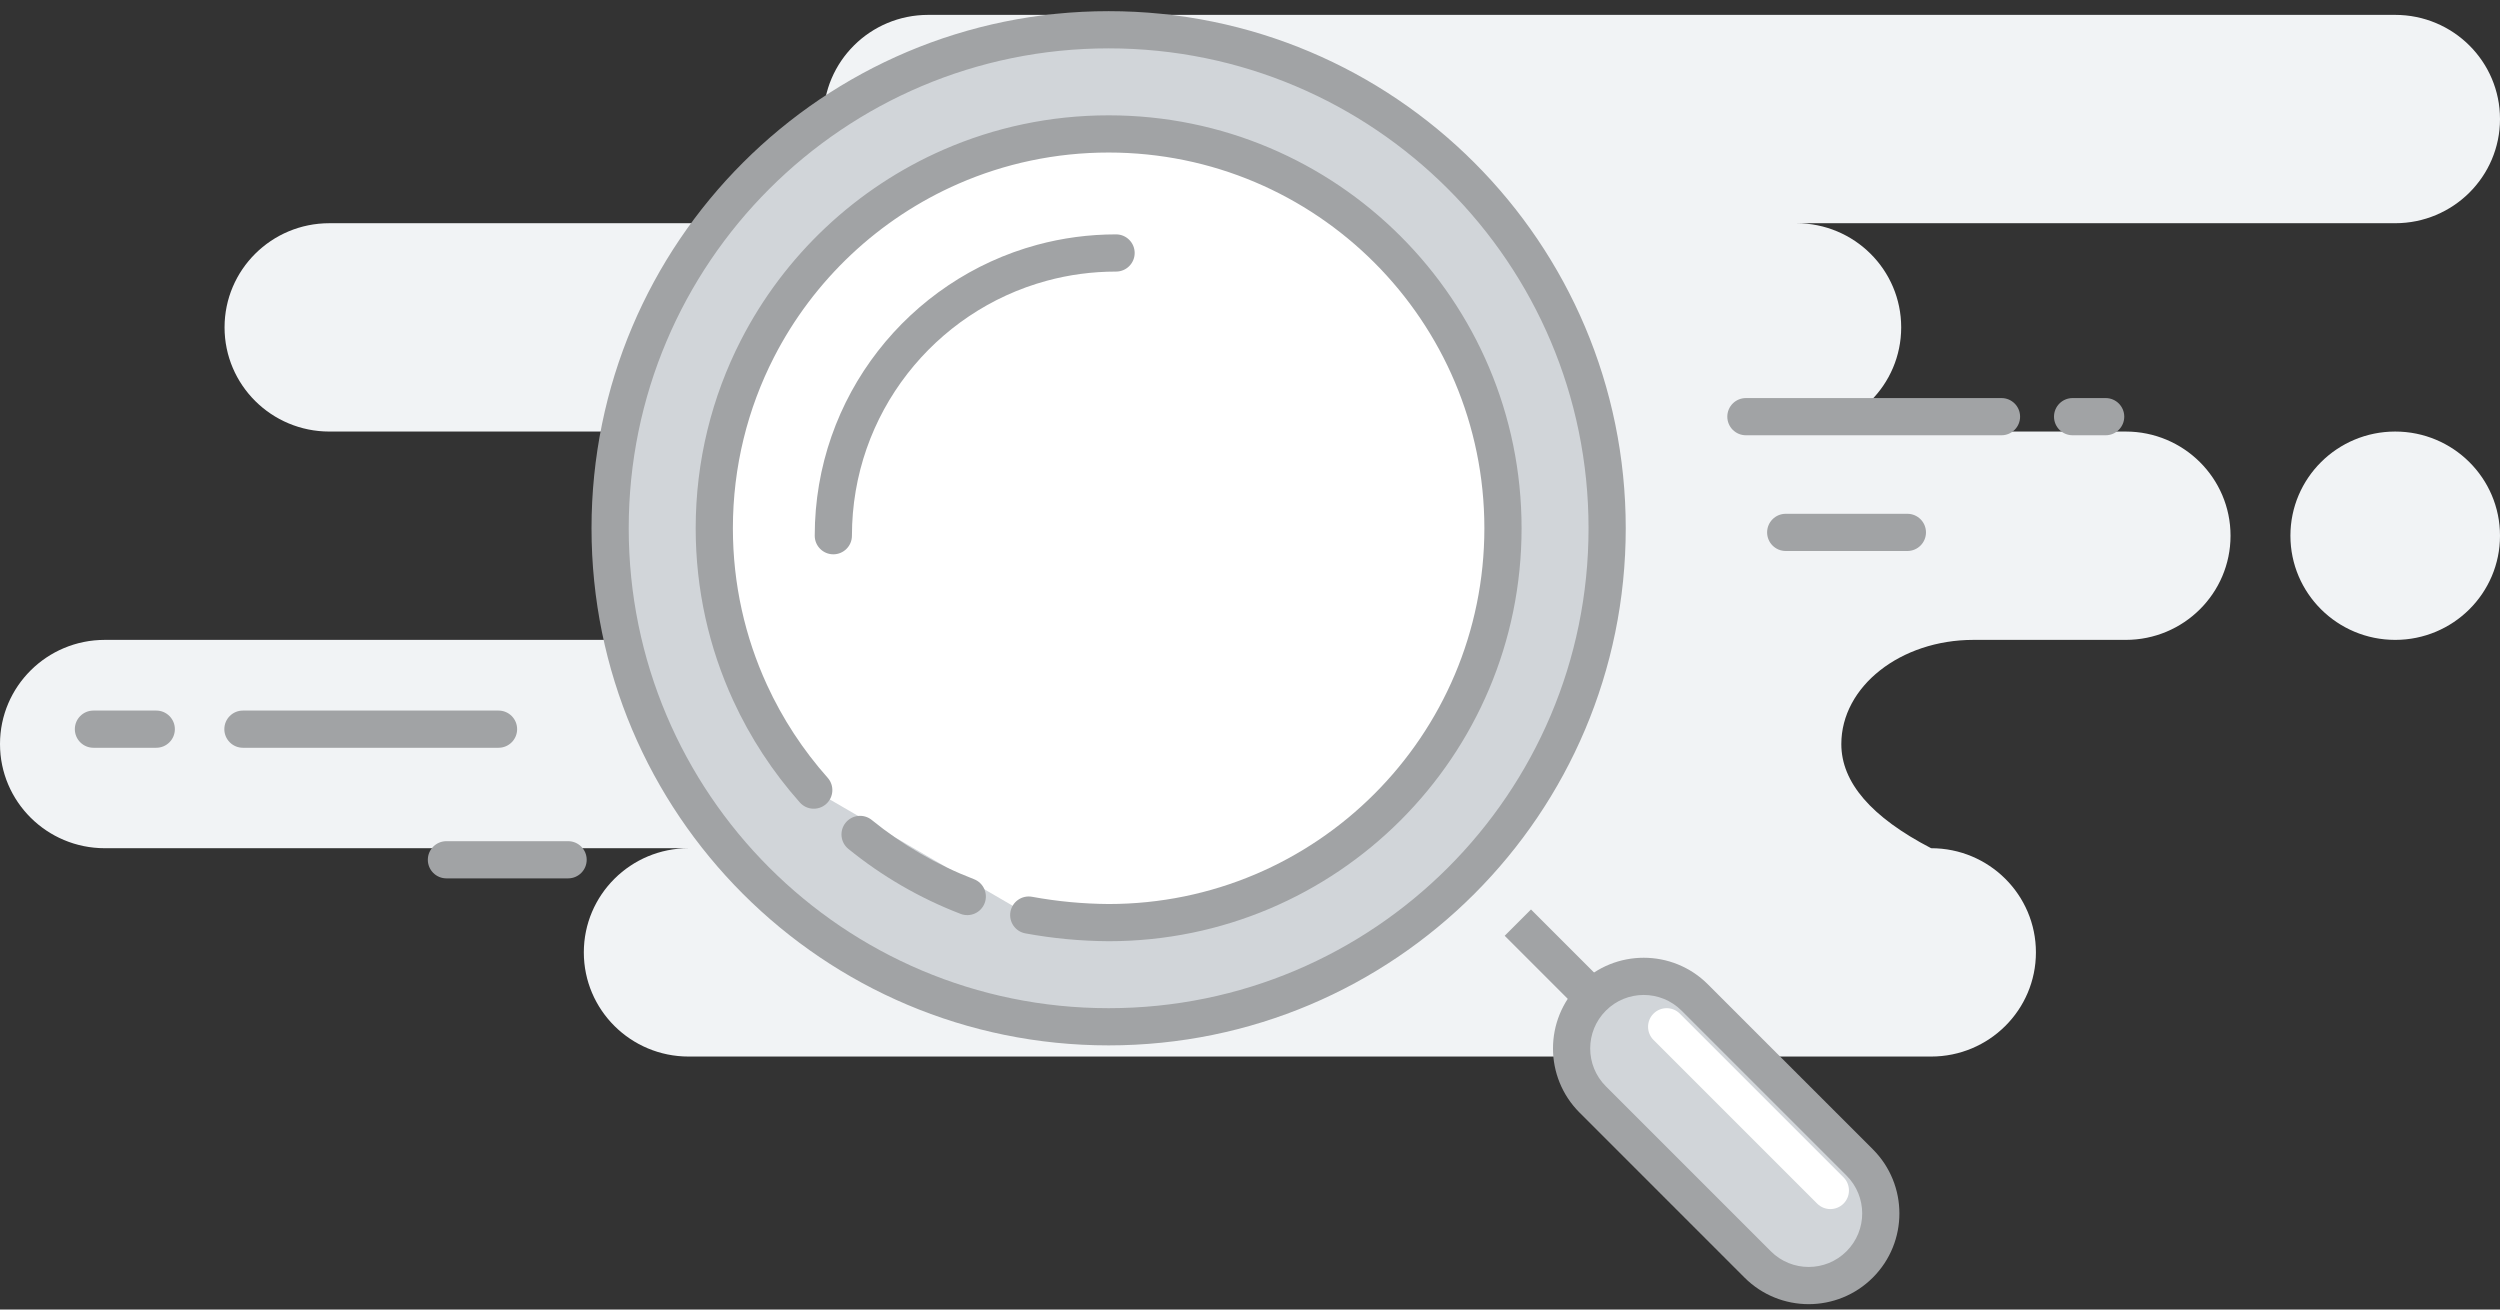 <svg width="168" height="88" viewBox="0 0 168 88" fill="none" xmlns="http://www.w3.org/2000/svg">
<rect x="0" y="0" width="168" height="88" fill="#333333" stroke="none"/>
<path fill-rule="evenodd" clip-rule="evenodd" d="M129.772 71H46.275C42.386 71 39.233 67.866 39.233 64C39.233 60.134 42.386 57 46.275 57H7.042C3.153 57 0 53.866 0 50C0 46.134 3.153 43 7.042 43H47.281C51.171 43 54.323 39.866 54.323 36C54.323 32.134 51.171 29 47.281 29H22.132C18.243 29 15.09 25.866 15.09 22C15.09 18.134 18.243 15 22.132 15H62.371C58.482 15 55.329 11.866 55.329 8C55.329 4.134 58.482 1 62.371 1H160.958C164.847 1 168 4.134 168 8C168 11.866 164.847 15 160.958 15H120.719C124.608 15 127.76 18.134 127.76 22C127.76 25.866 124.608 29 120.719 29H142.85C146.739 29 149.892 32.134 149.892 36C149.892 39.866 146.739 43 142.85 43H132.615C127.712 43 123.737 46.134 123.737 50C123.737 52.577 125.748 54.911 129.772 57C133.662 57 136.814 60.134 136.814 64C136.814 67.866 133.662 71 129.772 71ZM160.958 43C157.069 43 153.916 39.866 153.916 36C153.916 32.134 157.069 29 160.958 29C164.847 29 168 32.134 168 36C168 39.866 164.847 43 160.958 43Z" fill="#F1F3F5"/>
<path d="M74.5 69C93.001 69 108 54.002 108 35.5C108 16.998 93.001 2 74.5 2C55.998 2 41 16.998 41 35.5C41 54.002 55.998 69 74.5 69Z" fill="#D1D5D9"/>
<path fill-rule="evenodd" clip-rule="evenodd" d="M74.5 3.25C56.689 3.25 42.25 17.689 42.25 35.5C42.25 53.311 56.689 67.75 74.5 67.75C92.311 67.75 106.75 53.311 106.75 35.5C106.75 17.689 92.311 3.25 74.5 3.25ZM39.75 35.5C39.75 16.308 55.308 0.75 74.5 0.75C93.692 0.75 109.25 16.308 109.25 35.5C109.25 54.692 93.692 70.25 74.5 70.25C55.308 70.25 39.75 54.692 39.75 35.5Z" fill="#A1A3A5"/>
<path fill-rule="evenodd" clip-rule="evenodd" d="M69.132 61.494C70.891 61.819 72.68 61.987 74.5 62C89.135 62 101 50.136 101 35.5C101 20.864 89.135 9 74.5 9C70.74 9 67.164 9.783 63.924 11.195C58.294 13.648 53.682 18 50.896 23.442C49.044 27.059 48 31.157 48 35.5C48 39.44 48.86 43.179 50.402 46.54C51.503 48.94 52.952 51.146 54.684 53.096" fill="white"/>
<path fill-rule="evenodd" clip-rule="evenodd" d="M63.425 10.049C66.819 8.57 70.565 7.75 74.5 7.75C89.826 7.75 102.25 20.174 102.25 35.5C102.25 50.826 89.826 63.25 74.5 63.25H74.491L74.491 63.25C72.6 63.237 70.737 63.061 68.905 62.723C68.226 62.598 67.778 61.946 67.903 61.267C68.028 60.588 68.68 60.139 69.359 60.265C71.043 60.575 72.758 60.737 74.504 60.75C88.448 60.748 99.75 49.444 99.75 35.5C99.75 21.555 88.445 10.25 74.5 10.25C70.915 10.25 67.508 10.996 64.423 12.341C59.059 14.678 54.663 18.826 52.009 24.011C50.245 27.456 49.25 31.36 49.25 35.5C49.25 39.257 50.069 42.818 51.538 46.019C52.587 48.304 53.968 50.407 55.619 52.265C56.077 52.781 56.031 53.571 55.515 54.03C54.999 54.489 54.209 54.442 53.75 53.926C51.937 51.885 50.419 49.575 49.266 47.062C47.65 43.54 46.75 39.624 46.75 35.5C46.75 30.955 47.844 26.662 49.783 22.872C52.7 17.174 57.528 12.618 63.425 10.049Z" fill="#A1A3A5"/>
<path fill-rule="evenodd" clip-rule="evenodd" d="M56.827 55.286C57.262 54.751 58.05 54.669 58.585 55.105C60.633 56.769 62.945 58.118 65.449 59.08C66.093 59.327 66.415 60.05 66.167 60.695C65.92 61.339 65.197 61.661 64.552 61.413C61.799 60.356 59.257 58.873 57.008 57.045C56.473 56.609 56.392 55.822 56.827 55.286Z" fill="#A1A3A5"/>
<path fill-rule="evenodd" clip-rule="evenodd" d="M69.695 16.452C71.387 15.994 73.166 15.75 75 15.75C75.69 15.75 76.25 16.31 76.25 17C76.25 17.69 75.69 18.25 75 18.25C73.389 18.25 71.829 18.464 70.348 18.866C62.801 20.909 57.25 27.808 57.25 36C57.25 36.69 56.69 37.25 56 37.25C55.31 37.25 54.75 36.69 54.75 36C54.75 26.651 61.085 18.784 69.695 16.452Z" fill="#A1A3A5"/>
<path fill-rule="evenodd" clip-rule="evenodd" d="M107.115 68.884L101.115 62.884L102.883 61.116L108.883 67.116L107.115 68.884Z" fill="#A1A3A5"/>
<path fill-rule="evenodd" clip-rule="evenodd" d="M107.031 67.03C105.138 68.923 105.138 71.992 107.031 73.884L118.116 84.97C120.009 86.862 123.078 86.862 124.97 84.97C126.863 83.077 126.863 80.008 124.97 78.116L113.885 67.03C111.992 65.138 108.924 65.138 107.031 67.03Z" fill="#D1D5D9"/>
<path fill-rule="evenodd" clip-rule="evenodd" d="M106.147 66.146C108.528 63.766 112.388 63.766 114.769 66.146L125.854 77.232C128.235 79.612 128.235 83.473 125.854 85.854C123.473 88.234 119.613 88.234 117.232 85.854L106.147 74.768C103.766 72.387 103.766 68.527 106.147 66.146ZM113.001 67.914C111.597 66.51 109.319 66.51 107.915 67.914C106.51 69.319 106.51 71.596 107.915 73.001L119 84.086C120.405 85.49 122.682 85.49 124.086 84.086C125.491 82.681 125.491 80.404 124.086 78.999L113.001 67.914Z" fill="#A1A3A5"/>
<path fill-rule="evenodd" clip-rule="evenodd" d="M111.116 68.116C111.604 67.628 112.396 67.628 112.884 68.116L123.884 79.116C124.372 79.604 124.372 80.396 123.884 80.884C123.396 81.372 122.604 81.372 122.116 80.884L111.116 69.884C110.628 69.396 110.628 68.604 111.116 68.116Z" fill="white"/>
<path fill-rule="evenodd" clip-rule="evenodd" d="M116.075 28C116.075 27.31 116.634 26.75 117.325 26.75H134.5C135.191 26.75 135.75 27.31 135.75 28C135.75 28.69 135.191 29.25 134.5 29.25H117.325C116.634 29.25 116.075 28.69 116.075 28ZM138.029 28C138.029 27.31 138.589 26.75 139.279 26.75H141.5C142.191 26.75 142.75 27.31 142.75 28C142.75 28.69 142.191 29.25 141.5 29.25H139.279C138.589 29.25 138.029 28.69 138.029 28ZM118.75 35.777C118.75 35.087 119.31 34.527 120 34.527H128.176C128.867 34.527 129.426 35.087 129.426 35.777C129.426 36.468 128.867 37.027 128.176 37.027H120C119.31 37.027 118.75 36.468 118.75 35.777ZM5.029 49C5.029 48.31 5.589 47.75 6.279 47.75H10.501C11.191 47.75 11.751 48.31 11.751 49C11.751 49.69 11.191 50.25 10.501 50.25H6.279C5.589 50.25 5.029 49.69 5.029 49ZM15.075 49C15.075 48.31 15.634 47.75 16.325 47.75H33.501C34.191 47.75 34.751 48.31 34.751 49C34.751 49.69 34.191 50.25 33.501 50.25H16.325C15.634 50.25 15.075 49.69 15.075 49ZM28.75 57.777C28.75 57.087 29.31 56.527 30 56.527H38.176C38.867 56.527 39.426 57.087 39.426 57.777C39.426 58.468 38.867 59.027 38.176 59.027H30C29.31 59.027 28.75 58.468 28.75 57.777Z" fill="#A1A3A5"/>
</svg>
